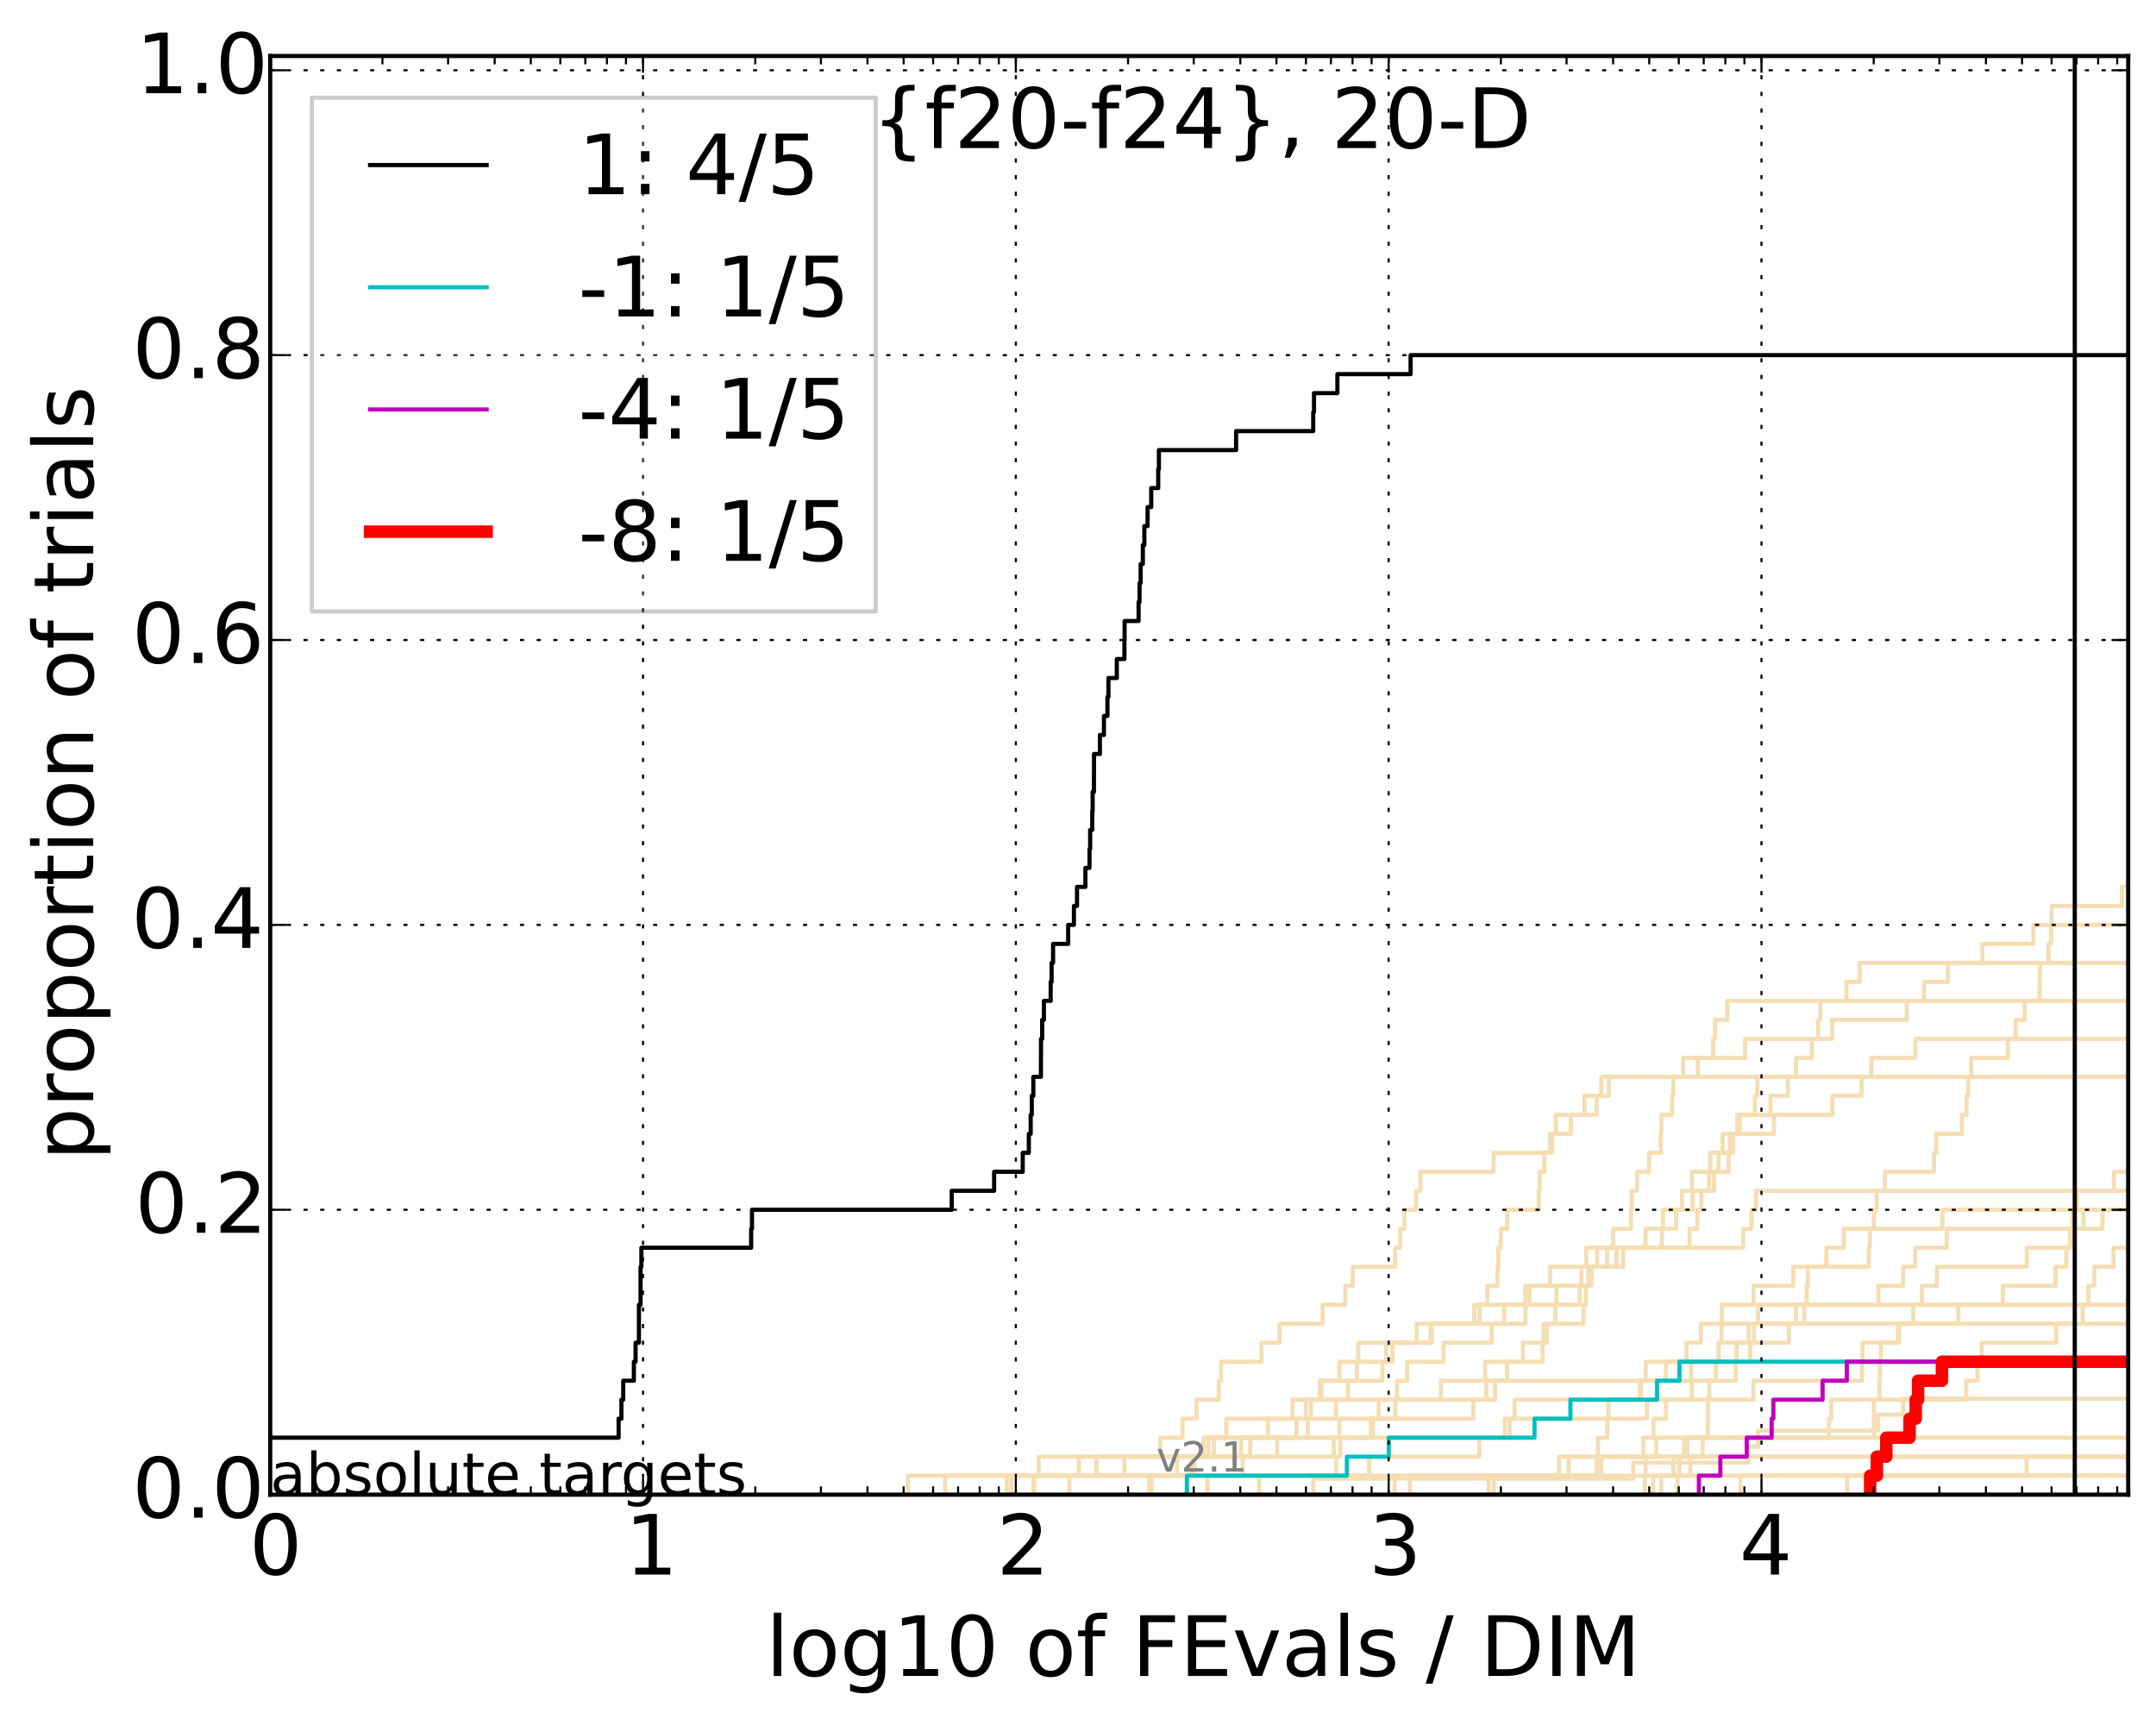 <?xml version="1.0" encoding="utf-8" standalone="no"?>
<!DOCTYPE svg PUBLIC "-//W3C//DTD SVG 1.1//EN"
  "http://www.w3.org/Graphics/SVG/1.1/DTD/svg11.dtd">
<!-- Created with matplotlib (http://matplotlib.org/) -->
<svg height="413pt" version="1.1" viewBox="0 0 518 413" width="518pt" xmlns="http://www.w3.org/2000/svg" xmlns:xlink="http://www.w3.org/1999/xlink">
 <defs>
  <style type="text/css">
*{stroke-linecap:butt;stroke-linejoin:round;}
  </style>
 </defs>
 <g id="figure_1">
  <g id="patch_1">
   <path d="
M0 413.969
L518.522 413.969
L518.522 0
L0 0
z
" style="fill:#ffffff;"/>
  </g>
  <g id="axes_1">
   <g id="patch_2">
    <path d="
M64.922 359.056
L511.322 359.056
L511.322 13.456
L64.922 13.456
z
" style="fill:#ffffff;"/>
   </g>
   <g id="line2d_1"/>
   <g id="line2d_2"/>
   <g id="line2d_3">
    <path clip-path="url(#p4b24e7e61f)" d="
M243.042 359.056
L243.042 354.494
L282.813 354.494
L282.813 349.932
L300.39 349.932
L300.39 345.369
L329.361 345.369
L329.361 340.807
L335.244 340.807
L335.244 336.244
L335.634 336.244
L335.634 331.682
L338.071 331.682
L338.071 327.12
L346.812 327.12
L346.812 322.557
L358.397 322.557
L358.397 317.995
L366.49 317.995
L366.49 313.433
L367.489 313.433
L367.489 308.87
L372.429 308.87
L372.429 304.308
L386.098 304.308
L386.098 299.745
L418.823 299.745
L418.823 295.183
L420.813 295.183
L420.813 290.621
L421.896 290.621
L421.896 286.058
L421.896 286.058
L421.896 286.058
L511.322 286.058" style="fill:none;stroke:#f5deb3;stroke-linecap:square;"/>
   </g>
   <g id="line2d_4">
    <path clip-path="url(#p4b24e7e61f)" d="
M276.67 359.056
L276.67 354.494
L286.446 354.494
L286.446 349.932
L291.673 349.932
L291.673 345.369
L311.512 345.369
L311.512 340.807
L314.962 340.807
L314.962 336.244
L359.214 336.244
L359.214 331.682
L362.062 331.682
L362.062 327.12
L365.906 327.12
L365.906 322.557
L371.656 322.557
L371.656 317.995
L373.686 317.995
L373.686 313.433
L379.514 313.433
L379.514 308.87
L382.252 308.87
L382.252 304.308
L383.734 304.308
L383.734 299.745
L387.578 299.745
L387.578 295.183
L391.856 295.183
L391.856 290.621
L392.027 290.621
L392.027 286.058
L393.365 286.058
L393.365 281.496
L396.218 281.496
L396.218 276.934
L398.993 276.934
L398.993 272.371
L399.166 272.371
L399.166 267.809
L401.74 267.809
L401.74 263.246
L402.044 263.246
L402.044 258.684
L407.899 258.684
L407.899 254.122
L411.587 254.122
L411.587 249.559
L412.079 249.559
L412.079 244.997
L415.029 244.997
L415.029 240.435
L415.029 240.435
L415.029 240.435
L511.322 240.435" style="fill:none;stroke:#f5deb3;stroke-linecap:square;"/>
   </g>
   <g id="line2d_5">
    <path clip-path="url(#p4b24e7e61f)" d="
M241.907 359.056
L241.907 354.494
L286.946 354.494
L286.946 349.932
L290.316 349.932
L290.316 345.369
L294.64 345.369
L294.64 340.807
L310.542 340.807
L310.542 336.244
L317.502 336.244
L317.502 331.682
L332.146 331.682
L332.146 327.12
L333.038 327.12
L333.038 322.557
L343.952 322.557
L343.952 317.995
L361.429 317.995
L361.429 313.433
L373.945 313.433
L373.945 308.87
L379.942 308.87
L379.942 304.308
L381.124 304.308
L381.124 299.745
L395.356 299.745
L395.356 295.183
L399.542 295.183
L399.542 290.621
L406.687 290.621
L406.687 286.058
L410.586 286.058
L410.586 281.496
L410.902 281.496
L410.902 276.934
L415.618 276.934
L415.618 272.371
L426.211 272.371
L426.211 267.809
L440.247 267.809
L440.247 263.246
L447.26 263.246
L447.26 258.684
L449.617 258.684
L449.617 254.122
L460.19 254.122
L460.19 249.559
L460.19 249.559
L460.19 249.559
L511.322 249.559" style="fill:none;stroke:#f5deb3;stroke-linecap:square;"/>
   </g>
   <g id="line2d_6"/>
   <g id="line2d_7">
    <path clip-path="url(#p4b24e7e61f)" d="
M248.475 359.056
L248.475 354.494
L321.049 354.494
L321.049 349.932
L322.055 349.932
L322.055 345.369
L361.543 345.369
L361.543 340.807
L363.9 340.807
L363.9 336.244
L393.98 336.244
L393.98 331.682
L400.262 331.682
L400.262 327.12
L405.174 327.12
L405.174 322.557
L408.661 322.557
L408.661 317.995
L431.496 317.995
L431.496 313.433
L451.285 313.433
L451.285 308.87
L457.27 308.87
L457.27 304.308
L460.165 304.308
L460.165 299.745
L467.733 299.745
L467.733 295.183
L505.14 295.183
L505.14 290.621
L515.263 290.621
L515.263 286.058
L519.522 286.058" style="fill:none;stroke:#f5deb3;stroke-linecap:square;"/>
   </g>
   <g id="line2d_8"/>
   <g id="line2d_9">
    <path clip-path="url(#p4b24e7e61f)" d="
M248.301 359.056
L248.301 354.494
L249.554 354.494
L249.554 349.932
L298.165 349.932
L298.165 345.369
L329.891 345.369
L329.891 340.807
L353.993 340.807
L353.993 336.244
L357.091 336.244
L357.091 331.682
L395.402 331.682
L395.402 327.12
L412.904 327.12
L412.904 322.557
L429.791 322.557
L429.791 317.995
L433.507 317.995
L433.507 313.433
L434.082 313.433
L434.082 308.87
L434.311 308.87
L434.311 304.308
L448.979 304.308
L448.979 299.745
L449.268 299.745
L449.268 295.183
L450.2 295.183
L450.2 290.621
L450.909 290.621
L450.909 286.058
L452.87 286.058
L452.87 281.496
L464.66 281.496
L464.66 276.934
L465.193 276.934
L465.193 272.371
L471.366 272.371
L471.366 267.809
L472.467 267.809
L472.467 263.246
L472.872 263.246
L472.872 258.684
L473.609 258.684
L473.609 254.122
L482.417 254.122
L482.417 249.559
L484.268 249.559
L484.268 244.997
L486.457 244.997
L486.457 240.435
L490.023 240.435
L490.023 235.872
L490.117 235.872
L490.117 231.31
L492.173 231.31
L492.173 226.747
L492.812 226.747
L492.812 222.185
L492.931 222.185
L492.931 217.623
L509.81 217.623
L509.81 213.06
L515.321 213.06
L515.321 208.498
L519.522 208.498" style="fill:none;stroke:#f5deb3;stroke-linecap:square;"/>
   </g>
   <g id="line2d_10">
    <path clip-path="url(#p4b24e7e61f)" d="
M443.788 359.056
L443.788 354.494
L486.91 354.494
L486.91 349.932
L486.91 349.932
L486.91 349.932
L511.322 349.932" style="fill:none;stroke:#f5deb3;stroke-linecap:square;"/>
   </g>
   <g id="line2d_11">
    <path clip-path="url(#p4b24e7e61f)" d="
M276.111 359.056
L276.111 354.494
L298.584 354.494
L298.584 349.932
L320.434 349.932
L320.434 345.369
L321.784 345.369
L321.784 340.807
L331.237 340.807
L331.237 336.244
L346.204 336.244
L346.204 331.682
L356.817 331.682
L356.817 327.12
L370.614 327.12
L370.614 322.557
L370.864 322.557
L370.864 317.995
L380.468 317.995
L380.468 313.433
L381.013 313.433
L381.013 308.87
L381.61 308.87
L381.61 304.308
L388.365 304.308
L388.365 299.745
L399.289 299.745
L399.289 295.183
L402.7 295.183
L402.7 290.621
L404.134 290.621
L404.134 286.058
L406.491 286.058
L406.491 281.496
L415.322 281.496
L415.322 276.934
L416.409 276.934
L416.409 272.371
L417.981 272.371
L417.981 267.809
L425.366 267.809
L425.366 263.246
L429.528 263.246
L429.528 258.684
L431.519 258.684
L431.519 254.122
L435.311 254.122
L435.311 249.559
L440.217 249.559
L440.217 244.997
L458.132 244.997
L458.132 240.435
L462.287 240.435
L462.287 235.872
L468.002 235.872
L468.002 231.31
L476.261 231.31
L476.261 226.747
L488.552 226.747
L488.552 222.185
L488.552 222.185
L488.552 222.185
L511.322 222.185" style="fill:none;stroke:#f5deb3;stroke-linecap:square;"/>
   </g>
   <g id="line2d_12">
    <path clip-path="url(#p4b24e7e61f)" d="
M290.109 359.056
L290.109 354.494
L376.876 354.494
L376.876 349.932
L376.876 349.932
L376.876 349.932
L511.322 349.932" style="fill:none;stroke:#f5deb3;stroke-linecap:square;"/>
   </g>
   <g id="line2d_13"/>
   <g id="line2d_14">
    <path clip-path="url(#p4b24e7e61f)" d="
M227.099 359.056
L227.099 354.494
L259.199 354.494
L259.199 349.932
L289.18 349.932
L289.18 345.369
L304.643 345.369
L304.643 340.807
L313.745 340.807
L313.745 336.244
L317.082 336.244
L317.082 331.682
L321.797 331.682
L321.797 327.12
L334.56 327.12
L334.56 322.557
L343.726 322.557
L343.726 317.995
L355.466 317.995
L355.466 313.433
L366.48 313.433
L366.48 308.87
L382.377 308.87
L382.377 304.308
L389.971 304.308
L389.971 299.745
L405.961 299.745
L405.961 295.183
L407.817 295.183
L407.817 290.621
L408.759 290.621
L408.759 286.058
L411.789 286.058
L411.789 281.496
L412.904 281.496
L412.904 276.934
L413.892 276.934
L413.892 272.371
L417.42 272.371
L417.42 267.809
L421.629 267.809
L421.629 263.246
L422.212 263.246
L422.212 258.684
L422.212 258.684
L422.212 258.684
L511.322 258.684" style="fill:none;stroke:#f5deb3;stroke-linecap:square;"/>
   </g>
   <g id="line2d_15"/>
   <g id="line2d_16">
    <path clip-path="url(#p4b24e7e61f)" d="
M338.745 359.056
L338.745 354.494
L374.587 354.494
L374.587 349.932
L383.933 349.932
L383.933 345.369
L386.139 345.369
L386.139 340.807
L395.721 340.807
L395.721 336.244
L421.284 336.244
L421.284 331.682
L447.359 331.682
L447.359 327.12
L447.464 327.12
L447.464 322.557
L456.009 322.557
L456.009 317.995
L470.499 317.995
L470.499 313.433
L481.215 313.433
L481.215 308.87
L493.866 308.87
L493.866 304.308
L496.439 304.308
L496.439 299.745
L497.291 299.745
L497.291 295.183
L497.937 295.183
L497.937 290.621
L499.034 290.621
L499.034 286.058
L507.896 286.058
L507.896 281.496
L517.305 281.496
L517.305 276.934
L518.693 276.934
L518.693 272.371
L519.522 272.371" style="fill:none;stroke:#f5deb3;stroke-linecap:square;"/>
   </g>
   <g id="line2d_17"/>
   <g id="line2d_18">
    <path clip-path="url(#p4b24e7e61f)" d="
M218.139 359.056
L218.139 354.494
L270.136 354.494
L270.136 349.932
L278.774 349.932
L278.774 345.369
L284.113 345.369
L284.113 340.807
L287.485 340.807
L287.485 336.244
L292.834 336.244
L292.834 331.682
L293.363 331.682
L293.363 327.12
L303.083 327.12
L303.083 322.557
L307.43 322.557
L307.43 317.995
L317.775 317.995
L317.775 313.433
L323.242 313.433
L323.242 308.87
L325.01 308.87
L325.01 304.308
L335.193 304.308
L335.193 299.745
L336.427 299.745
L336.427 295.183
L337.437 295.183
L337.437 290.621
L340.265 290.621
L340.265 286.058
L341.287 286.058
L341.287 281.496
L358.838 281.496
L358.838 276.934
L372.873 276.934
L372.873 272.371
L373.813 272.371
L373.813 267.809
L383.601 267.809
L383.601 263.246
L384.734 263.246
L384.734 258.684
L384.734 258.684
L384.734 258.684
L511.322 258.684" style="fill:none;stroke:#f5deb3;stroke-linecap:square;"/>
   </g>
   <g id="line2d_19">
    <path clip-path="url(#p4b24e7e61f)" d="
M397.203 359.056
L397.203 354.494
L402.064 354.494
L402.064 349.932
L405.364 349.932
L405.364 345.369
L410.303 345.369
L410.303 340.807
L410.388 340.807
L410.388 336.244
L410.669 336.244
L410.669 331.682
L412.241 331.682
L412.241 327.12
L412.922 327.12
L412.922 322.557
L413.618 322.557
L413.618 317.995
L413.706 317.995
L413.706 313.433
L421.337 313.433
L421.337 308.87
L430.862 308.87
L430.862 304.308
L438.794 304.308
L438.794 299.745
L443.013 299.745
L443.013 295.183
L466.686 295.183
L466.686 290.621
L519.522 290.621" style="fill:none;stroke:#f5deb3;stroke-linecap:square;"/>
   </g>
   <g id="line2d_20">
    <path clip-path="url(#p4b24e7e61f)" d="
M256.961 359.056
L256.961 354.494
L263.429 354.494
L263.429 349.932
L306.846 349.932
L306.846 345.369
L314.203 345.369
L314.203 340.807
L320.992 340.807
L320.992 336.244
L323.854 336.244
L323.854 331.682
L326.04 331.682
L326.04 327.12
L326.33 327.12
L326.33 322.557
L340.37 322.557
L340.37 317.995
L354.187 317.995
L354.187 313.433
L357.359 313.433
L357.359 308.87
L359.808 308.87
L359.808 304.308
L359.98 304.308
L359.98 299.745
L360.6 299.745
L360.6 295.183
L362.134 295.183
L362.134 290.621
L369.714 290.621
L369.714 286.058
L369.934 286.058
L369.934 281.496
L371.079 281.496
L371.079 276.934
L372.425 276.934
L372.425 272.371
L377.413 272.371
L377.413 267.809
L380.681 267.809
L380.681 263.246
L386.525 263.246
L386.525 258.684
L404.413 258.684
L404.413 254.122
L419.302 254.122
L419.302 249.559
L436.833 249.559
L436.833 244.997
L437.366 244.997
L437.366 240.435
L443.613 240.435
L443.613 235.872
L446.824 235.872
L446.824 231.31
L446.824 231.31
L446.824 231.31
L511.322 231.31" style="fill:none;stroke:#f5deb3;stroke-linecap:square;"/>
   </g>
   <g id="line2d_21">
    <path clip-path="url(#p4b24e7e61f)" d="
M418.153 359.056
L418.153 354.494
L418.153 354.494
L418.153 354.494
L511.322 354.494" style="fill:none;stroke:#f5deb3;stroke-linecap:square;"/>
   </g>
   <g id="line2d_22">
    <path clip-path="url(#p4b24e7e61f)" d="
M357.681 359.056
L357.681 354.494
L384.704 354.494
L384.704 349.932
L394.818 349.932
L394.818 345.369
L397.282 345.369
L397.282 340.807
L400.28 340.807
L400.28 336.244
L406.467 336.244
L406.467 331.682
L416.996 331.682
L416.996 327.12
L417.239 327.12
L417.239 322.557
L420.147 322.557
L420.147 317.995
L420.147 317.995
L420.147 317.995
L511.322 317.995" style="fill:none;stroke:#f5deb3;stroke-linecap:square;"/>
   </g>
   <g id="line2d_23">
    <path clip-path="url(#p4b24e7e61f)" d="
M335.111 359.056
L335.111 354.494
L335.111 354.494
L335.111 354.494
L511.322 354.494" style="fill:none;stroke:#f5deb3;stroke-linecap:square;"/>
   </g>
   <g id="line2d_24">
    <path clip-path="url(#p4b24e7e61f)" d="
M399.124 359.056
L399.124 354.494
L406.086 354.494
L406.086 349.932
L409.055 349.932
L409.055 345.369
L450.206 345.369
L450.206 340.807
L450.244 340.807
L450.244 336.244
L451.539 336.244
L451.539 331.682
L451.684 331.682
L451.684 327.12
L451.896 327.12
L451.896 322.557
L456.287 322.557
L456.287 317.995
L459.686 317.995
L459.686 313.433
L461.755 313.433
L461.755 308.87
L465.357 308.87
L465.357 304.308
L486.967 304.308
L486.967 299.745
L497.92 299.745
L497.92 295.183
L500.572 295.183
L500.572 290.621
L519.522 290.621" style="fill:none;stroke:#f5deb3;stroke-linecap:square;"/>
   </g>
   <g id="line2d_25">
    <path clip-path="url(#p4b24e7e61f)" d="
M403.037 359.056
L403.037 354.494
L403.493 354.494
L403.493 349.932
L404.655 349.932
L404.655 345.369
L404.655 345.369
L404.655 345.369
L511.322 345.369" style="fill:none;stroke:#f5deb3;stroke-linecap:square;"/>
   </g>
   <g id="line2d_26">
    <path clip-path="url(#p4b24e7e61f)" d="
M315.542 359.056
L315.542 355.212
L392.432 355.212
L392.432 351.367
L420.063 351.367
L420.063 347.522
L422.409 347.522
L422.409 343.678
L451.217 343.678
L451.217 339.833
L457.265 339.833
L457.265 335.988
L457.265 335.988
L457.265 335.988
L511.322 335.988" style="fill:none;stroke:#f5deb3;stroke-linecap:square;"/>
   </g>
   <g id="line2d_27"/>
   <g id="line2d_28">
    <path clip-path="url(#p4b24e7e61f)" d="
M395.191 359.056
L395.191 354.494
L395.388 354.494
L395.388 349.932
L397.931 349.932
L397.931 345.369
L439.444 345.369
L439.444 340.807
L439.972 340.807
L439.972 336.244
L472.399 336.244
L472.399 331.682
L475.134 331.682
L475.134 327.12
L476.114 327.12
L476.114 322.557
L494.009 322.557
L494.009 317.995
L500.389 317.995
L500.389 313.433
L501.755 313.433
L501.755 308.87
L503.173 308.87
L503.173 304.308
L507.798 304.308
L507.798 299.745
L513.33 299.745
L513.33 295.183
L515.078 295.183
L515.078 290.621
L515.398 290.621
L515.398 286.058
L519.522 286.058" style="fill:none;stroke:#f5deb3;stroke-linecap:square;"/>
   </g>
   <g id="line2d_29">
    <path clip-path="url(#p4b24e7e61f)" d="
M358.923 359.056
L358.923 354.494
L383.662 354.494
L383.662 349.932
L383.662 349.932
L383.662 349.932
L511.322 349.932" style="fill:none;stroke:#f5deb3;stroke-linecap:square;"/>
   </g>
   <g id="line2d_30">
    <path clip-path="url(#p4b24e7e61f)" d="
M302.534 359.056
L302.534 354.494
L328.944 354.494
L328.944 349.932
L355.438 349.932
L355.438 345.369
L362.733 345.369
L362.733 340.807
L386.448 340.807
L386.448 336.244
L394.285 336.244
L394.285 331.682
L406.277 331.682
L406.277 327.12
L420.469 327.12
L420.469 322.557
L421.446 322.557
L421.446 317.995
L422.386 317.995
L422.386 313.433
L422.386 313.433
L422.386 313.433
L511.322 313.433" style="fill:none;stroke:#f5deb3;stroke-linecap:square;"/>
   </g>
   <g id="line2d_31">
    <path clip-path="url(#p4b24e7e61f)" d="
M-51.615 359.056
M-1 345.369
L148.627 345.369
L148.627 340.807
L149.3 340.807
L149.3 336.244
L149.742 336.244
L149.742 331.682
L152.294 331.682
L152.294 327.12
L152.703 327.12
L152.703 322.557
L153.509 322.557
L153.509 317.995
L153.509 317.995
L153.509 313.433
L153.906 313.433
L153.906 308.87
L153.906 308.87
L153.906 304.308
L154.103 304.308
L154.103 299.745
L180.474 299.745
L180.474 295.183
L180.672 295.183
L180.672 290.621
L228.662 290.621
L228.662 286.058
L238.85 286.058
L238.85 281.496
L245.723 281.496
L245.723 276.934
L247.187 276.934
L247.187 272.371
L247.633 272.371
L247.633 267.809
L247.898 267.809
L247.898 263.246
L248.267 263.246
L248.267 258.684
L250.091 258.684
L250.091 254.122
L250.108 254.122
L250.108 249.559
L250.39 249.559
L250.39 244.997
L250.817 244.997
L250.817 240.435
L252.435 240.435
L252.435 235.872
L252.654 235.872
L252.654 231.31
L253.011 231.31
L253.011 226.747
L256.638 226.747
L256.638 222.185
L258.022 222.185
L258.022 217.623
L258.762 217.623
L258.762 213.06
L260.775 213.06
L260.775 208.498
L261.762 208.498
L261.762 203.936
L261.923 203.936
L261.923 199.373
L262.423 199.373
L262.423 194.811
L262.52 194.811
L262.52 190.248
L262.834 190.248
L262.834 185.686
L262.846 185.686
L262.846 181.124
L264.26 181.124
L264.26 176.561
L265.232 176.561
L265.232 171.999
L266.069 171.999
L266.069 167.437
L266.311 167.437
L266.311 162.874
L268.323 162.874
L268.323 158.312
L270.156 158.312
L270.156 153.749
L270.195 153.749
L270.195 149.187
L273.554 149.187
L273.554 144.625
L273.79 144.625
L273.79 140.062
L274.052 140.062
L274.052 135.5
L274.579 135.5
L274.579 130.938
L274.941 130.938
L274.941 126.375
L275.716 126.375
L275.716 121.813
L276.594 121.813
L276.594 117.25
L278.277 117.25
L278.277 112.688
L278.438 112.688
L278.438 108.126
L296.985 108.126
L296.985 103.563
L315.517 103.563
L315.517 99.001
L315.706 99.001
L315.706 94.439
L321.32 94.439
L321.32 89.876
L338.912 89.876
L338.912 85.314
L338.912 85.314
L338.912 85.314
L511.322 85.314" style="fill:none;stroke:#000000;stroke-linecap:square;"/>
   </g>
   <g id="line2d_32"/>
   <g id="line2d_33">
    <path clip-path="url(#p4b24e7e61f)" d="
M285.175 359.056
L285.175 354.494
L323.598 354.494
L323.598 349.932
L333.667 349.932
L333.667 345.369
L368.683 345.369
L368.683 340.807
L377.303 340.807
L377.303 336.244
L398.126 336.244
L398.126 331.682
L403.51 331.682
L403.51 327.12
L403.51 327.12
L403.51 327.12
L511.322 327.12" style="fill:none;stroke:#00bfbf;stroke-linecap:square;"/>
   </g>
   <g id="line2d_34"/>
   <g id="line2d_35">
    <path clip-path="url(#p4b24e7e61f)" d="
M408.183 359.056
L408.183 354.494
L413.332 354.494
L413.332 349.932
L419.673 349.932
L419.673 345.369
L425.655 345.369
L425.655 340.807
L426.074 340.807
L426.074 336.244
L437.894 336.244
L437.894 331.682
L443.72 331.682
L443.72 327.12
L443.72 327.12
L443.72 327.12
L511.322 327.12" style="fill:none;stroke:#bf00bf;stroke-linecap:square;"/>
   </g>
   <g id="line2d_36"/>
   <g id="line2d_37">
    <path clip-path="url(#p4b24e7e61f)" d="
M449.327 359.056
L449.327 354.494
L450.942 354.494
L450.942 349.932
L453.205 349.932
L453.205 345.369
L458.791 345.369
L458.791 340.807
L460.273 340.807
L460.273 336.244
L460.839 336.244
L460.839 331.682
L466.571 331.682
L466.571 327.12
L466.571 327.12
L466.571 327.12
L511.322 327.12" style="fill:none;stroke:#ff0000;stroke-linecap:square;stroke-width:3.0;"/>
   </g>
   <g id="line2d_38"/>
   <g id="line2d_39">
    <path clip-path="url(#p4b24e7e61f)" d="
M498.485 359.056
L498.485 13.456" style="fill:none;stroke:#000000;stroke-linecap:square;"/>
   </g>
   <g id="patch_3">
    <path d="
M64.922 13.456
L511.322 13.456" style="fill:none;stroke:#000000;stroke-linecap:square;stroke-linejoin:miter;"/>
   </g>
   <g id="patch_4">
    <path d="
M511.322 359.056
L511.322 13.456" style="fill:none;stroke:#000000;stroke-linecap:square;stroke-linejoin:miter;"/>
   </g>
   <g id="patch_5">
    <path d="
M64.922 359.056
L511.322 359.056" style="fill:none;stroke:#000000;stroke-linecap:square;stroke-linejoin:miter;"/>
   </g>
   <g id="patch_6">
    <path d="
M64.922 359.056
L64.922 13.456" style="fill:none;stroke:#000000;stroke-linecap:square;stroke-linejoin:miter;"/>
   </g>
   <g id="matplotlib.axis_1">
    <g id="xtick_1">
     <g id="line2d_40">
      <path clip-path="url(#p4b24e7e61f)" d="
M64.922 359.056
L64.922 13.456" style="fill:none;stroke:#000000;stroke-dasharray:1,3;stroke-dashoffset:0.0;stroke-width:0.5;"/>
     </g>
     <g id="line2d_41">
      <defs>
       <path d="
M0 0
L0 -4" id="m93b0483c22" style="stroke:#000000;stroke-width:0.5;"/>
      </defs>
      <g>
       <use style="stroke:#000000;stroke-width:0.5;" x="64.922" xlink:href="#m93b0483c22" y="359.056"/>
      </g>
     </g>
     <g id="line2d_42">
      <defs>
       <path d="
M0 0
L0 4" id="m741efc42ff" style="stroke:#000000;stroke-width:0.5;"/>
      </defs>
      <g>
       <use style="stroke:#000000;stroke-width:0.5;" x="64.922" xlink:href="#m741efc42ff" y="13.456"/>
      </g>
     </g>
     <g id="text_1">
      <!-- 0 -->
      <defs>
       <path d="
M31.781 66.406
Q24.172 66.406 20.328 58.906
Q16.5 51.422 16.5 36.375
Q16.5 21.391 20.328 13.891
Q24.172 6.391 31.781 6.391
Q39.453 6.391 43.281 13.891
Q47.125 21.391 47.125 36.375
Q47.125 51.422 43.281 58.906
Q39.453 66.406 31.781 66.406
M31.781 74.219
Q44.047 74.219 50.516 64.516
Q56.984 54.828 56.984 36.375
Q56.984 17.969 50.516 8.266
Q44.047 -1.422 31.781 -1.422
Q19.531 -1.422 13.062 8.266
Q6.594 17.969 6.594 36.375
Q6.594 54.828 13.062 64.516
Q19.531 74.219 31.781 74.219" id="BitstreamVeraSans-Roman-30"/>
      </defs>
      <g transform="translate(59.883 378.253)scale(0.2 -0.2)">
       <use xlink:href="#BitstreamVeraSans-Roman-30"/>
      </g>
     </g>
    </g>
    <g id="xtick_2">
     <g id="line2d_43">
      <path clip-path="url(#p4b24e7e61f)" d="
M154.494 359.056
L154.494 13.456" style="fill:none;stroke:#000000;stroke-dasharray:1,3;stroke-dashoffset:0.0;stroke-width:0.5;"/>
     </g>
     <g id="line2d_44">
      <g>
       <use style="stroke:#000000;stroke-width:0.5;" x="154.494" xlink:href="#m93b0483c22" y="359.056"/>
      </g>
     </g>
     <g id="line2d_45">
      <g>
       <use style="stroke:#000000;stroke-width:0.5;" x="154.494" xlink:href="#m741efc42ff" y="13.456"/>
      </g>
     </g>
     <g id="text_2">
      <!-- 1 -->
      <defs>
       <path d="
M12.406 8.297
L28.516 8.297
L28.516 63.922
L10.984 60.406
L10.984 69.391
L28.422 72.906
L38.281 72.906
L38.281 8.297
L54.391 8.297
L54.391 0
L12.406 0
z
" id="BitstreamVeraSans-Roman-31"/>
      </defs>
      <g transform="translate(150.154 378.253)scale(0.2 -0.2)">
       <use xlink:href="#BitstreamVeraSans-Roman-31"/>
      </g>
     </g>
    </g>
    <g id="xtick_3">
     <g id="line2d_46">
      <path clip-path="url(#p4b24e7e61f)" d="
M244.067 359.056
L244.067 13.456" style="fill:none;stroke:#000000;stroke-dasharray:1,3;stroke-dashoffset:0.0;stroke-width:0.5;"/>
     </g>
     <g id="line2d_47">
      <g>
       <use style="stroke:#000000;stroke-width:0.5;" x="244.067" xlink:href="#m93b0483c22" y="359.056"/>
      </g>
     </g>
     <g id="line2d_48">
      <g>
       <use style="stroke:#000000;stroke-width:0.5;" x="244.067" xlink:href="#m741efc42ff" y="13.456"/>
      </g>
     </g>
     <g id="text_3">
      <!-- 2 -->
      <defs>
       <path d="
M19.188 8.297
L53.609 8.297
L53.609 0
L7.328 0
L7.328 8.297
Q12.938 14.109 22.625 23.891
Q32.328 33.688 34.812 36.531
Q39.547 41.844 41.422 45.531
Q43.312 49.219 43.312 52.781
Q43.312 58.594 39.234 62.25
Q35.156 65.922 28.609 65.922
Q23.969 65.922 18.812 64.312
Q13.672 62.703 7.812 59.422
L7.812 69.391
Q13.766 71.781 18.938 73
Q24.125 74.219 28.422 74.219
Q39.75 74.219 46.484 68.547
Q53.219 62.891 53.219 53.422
Q53.219 48.922 51.531 44.891
Q49.859 40.875 45.406 35.406
Q44.188 33.984 37.641 27.219
Q31.109 20.453 19.188 8.297" id="BitstreamVeraSans-Roman-32"/>
      </defs>
      <g transform="translate(239.439 378.253)scale(0.2 -0.2)">
       <use xlink:href="#BitstreamVeraSans-Roman-32"/>
      </g>
     </g>
    </g>
    <g id="xtick_4">
     <g id="line2d_49">
      <path clip-path="url(#p4b24e7e61f)" d="
M333.639 359.056
L333.639 13.456" style="fill:none;stroke:#000000;stroke-dasharray:1,3;stroke-dashoffset:0.0;stroke-width:0.5;"/>
     </g>
     <g id="line2d_50">
      <g>
       <use style="stroke:#000000;stroke-width:0.5;" x="333.639" xlink:href="#m93b0483c22" y="359.056"/>
      </g>
     </g>
     <g id="line2d_51">
      <g>
       <use style="stroke:#000000;stroke-width:0.5;" x="333.639" xlink:href="#m741efc42ff" y="13.456"/>
      </g>
     </g>
     <g id="text_4">
      <!-- 3 -->
      <defs>
       <path d="
M40.578 39.312
Q47.656 37.797 51.625 33
Q55.609 28.219 55.609 21.188
Q55.609 10.406 48.188 4.484
Q40.766 -1.422 27.094 -1.422
Q22.516 -1.422 17.656 -0.516
Q12.797 0.391 7.625 2.203
L7.625 11.719
Q11.719 9.328 16.594 8.109
Q21.484 6.891 26.812 6.891
Q36.078 6.891 40.938 10.547
Q45.797 14.203 45.797 21.188
Q45.797 27.641 41.281 31.266
Q36.766 34.906 28.719 34.906
L20.219 34.906
L20.219 43.016
L29.109 43.016
Q36.375 43.016 40.234 45.922
Q44.094 48.828 44.094 54.297
Q44.094 59.906 40.109 62.906
Q36.141 65.922 28.719 65.922
Q24.656 65.922 20.016 65.031
Q15.375 64.156 9.812 62.312
L9.812 71.094
Q15.438 72.656 20.344 73.438
Q25.25 74.219 29.594 74.219
Q40.828 74.219 47.359 69.109
Q53.906 64.016 53.906 55.328
Q53.906 49.266 50.438 45.094
Q46.969 40.922 40.578 39.312" id="BitstreamVeraSans-Roman-33"/>
      </defs>
      <g transform="translate(328.841 378.253)scale(0.2 -0.2)">
       <use xlink:href="#BitstreamVeraSans-Roman-33"/>
      </g>
     </g>
    </g>
    <g id="xtick_5">
     <g id="line2d_52">
      <path clip-path="url(#p4b24e7e61f)" d="
M423.212 359.056
L423.212 13.456" style="fill:none;stroke:#000000;stroke-dasharray:1,3;stroke-dashoffset:0.0;stroke-width:0.5;"/>
     </g>
     <g id="line2d_53">
      <g>
       <use style="stroke:#000000;stroke-width:0.5;" x="423.212" xlink:href="#m93b0483c22" y="359.056"/>
      </g>
     </g>
     <g id="line2d_54">
      <g>
       <use style="stroke:#000000;stroke-width:0.5;" x="423.212" xlink:href="#m741efc42ff" y="13.456"/>
      </g>
     </g>
     <g id="text_5">
      <!-- 4 -->
      <defs>
       <path d="
M37.797 64.312
L12.891 25.391
L37.797 25.391
z

M35.203 72.906
L47.609 72.906
L47.609 25.391
L58.016 25.391
L58.016 17.188
L47.609 17.188
L47.609 0
L37.797 0
L37.797 17.188
L4.891 17.188
L4.891 26.703
z
" id="BitstreamVeraSans-Roman-34"/>
      </defs>
      <g transform="translate(417.899 378.253)scale(0.2 -0.2)">
       <use xlink:href="#BitstreamVeraSans-Roman-34"/>
      </g>
     </g>
    </g>
    <g id="xtick_6">
     <g id="line2d_55">
      <defs>
       <path d="
M0 0
L0 -2" id="m177f7580d0" style="stroke:#000000;stroke-width:0.5;"/>
      </defs>
      <g>
       <use style="stroke:#000000;stroke-width:0.5;" x="91.886" xlink:href="#m177f7580d0" y="359.056"/>
      </g>
     </g>
     <g id="line2d_56">
      <defs>
       <path d="
M0 0
L0 2" id="m5284c7e2a0" style="stroke:#000000;stroke-width:0.5;"/>
      </defs>
      <g>
       <use style="stroke:#000000;stroke-width:0.5;" x="91.886" xlink:href="#m5284c7e2a0" y="13.456"/>
      </g>
     </g>
    </g>
    <g id="xtick_7">
     <g id="line2d_57">
      <g>
       <use style="stroke:#000000;stroke-width:0.5;" x="107.659" xlink:href="#m177f7580d0" y="359.056"/>
      </g>
     </g>
     <g id="line2d_58">
      <g>
       <use style="stroke:#000000;stroke-width:0.5;" x="107.659" xlink:href="#m5284c7e2a0" y="13.456"/>
      </g>
     </g>
    </g>
    <g id="xtick_8">
     <g id="line2d_59">
      <g>
       <use style="stroke:#000000;stroke-width:0.5;" x="118.85" xlink:href="#m177f7580d0" y="359.056"/>
      </g>
     </g>
     <g id="line2d_60">
      <g>
       <use style="stroke:#000000;stroke-width:0.5;" x="118.85" xlink:href="#m5284c7e2a0" y="13.456"/>
      </g>
     </g>
    </g>
    <g id="xtick_9">
     <g id="line2d_61">
      <g>
       <use style="stroke:#000000;stroke-width:0.5;" x="127.53" xlink:href="#m177f7580d0" y="359.056"/>
      </g>
     </g>
     <g id="line2d_62">
      <g>
       <use style="stroke:#000000;stroke-width:0.5;" x="127.53" xlink:href="#m5284c7e2a0" y="13.456"/>
      </g>
     </g>
    </g>
    <g id="xtick_10">
     <g id="line2d_63">
      <g>
       <use style="stroke:#000000;stroke-width:0.5;" x="134.623" xlink:href="#m177f7580d0" y="359.056"/>
      </g>
     </g>
     <g id="line2d_64">
      <g>
       <use style="stroke:#000000;stroke-width:0.5;" x="134.623" xlink:href="#m5284c7e2a0" y="13.456"/>
      </g>
     </g>
    </g>
    <g id="xtick_11">
     <g id="line2d_65">
      <g>
       <use style="stroke:#000000;stroke-width:0.5;" x="140.619" xlink:href="#m177f7580d0" y="359.056"/>
      </g>
     </g>
     <g id="line2d_66">
      <g>
       <use style="stroke:#000000;stroke-width:0.5;" x="140.619" xlink:href="#m5284c7e2a0" y="13.456"/>
      </g>
     </g>
    </g>
    <g id="xtick_12">
     <g id="line2d_67">
      <g>
       <use style="stroke:#000000;stroke-width:0.5;" x="145.814" xlink:href="#m177f7580d0" y="359.056"/>
      </g>
     </g>
     <g id="line2d_68">
      <g>
       <use style="stroke:#000000;stroke-width:0.5;" x="145.814" xlink:href="#m5284c7e2a0" y="13.456"/>
      </g>
     </g>
    </g>
    <g id="xtick_13">
     <g id="line2d_69">
      <g>
       <use style="stroke:#000000;stroke-width:0.5;" x="150.396" xlink:href="#m177f7580d0" y="359.056"/>
      </g>
     </g>
     <g id="line2d_70">
      <g>
       <use style="stroke:#000000;stroke-width:0.5;" x="150.396" xlink:href="#m5284c7e2a0" y="13.456"/>
      </g>
     </g>
    </g>
    <g id="xtick_14">
     <g id="line2d_71">
      <g>
       <use style="stroke:#000000;stroke-width:0.5;" x="181.458" xlink:href="#m177f7580d0" y="359.056"/>
      </g>
     </g>
     <g id="line2d_72">
      <g>
       <use style="stroke:#000000;stroke-width:0.5;" x="181.458" xlink:href="#m5284c7e2a0" y="13.456"/>
      </g>
     </g>
    </g>
    <g id="xtick_15">
     <g id="line2d_73">
      <g>
       <use style="stroke:#000000;stroke-width:0.5;" x="197.231" xlink:href="#m177f7580d0" y="359.056"/>
      </g>
     </g>
     <g id="line2d_74">
      <g>
       <use style="stroke:#000000;stroke-width:0.5;" x="197.231" xlink:href="#m5284c7e2a0" y="13.456"/>
      </g>
     </g>
    </g>
    <g id="xtick_16">
     <g id="line2d_75">
      <g>
       <use style="stroke:#000000;stroke-width:0.5;" x="208.422" xlink:href="#m177f7580d0" y="359.056"/>
      </g>
     </g>
     <g id="line2d_76">
      <g>
       <use style="stroke:#000000;stroke-width:0.5;" x="208.422" xlink:href="#m5284c7e2a0" y="13.456"/>
      </g>
     </g>
    </g>
    <g id="xtick_17">
     <g id="line2d_77">
      <g>
       <use style="stroke:#000000;stroke-width:0.5;" x="217.103" xlink:href="#m177f7580d0" y="359.056"/>
      </g>
     </g>
     <g id="line2d_78">
      <g>
       <use style="stroke:#000000;stroke-width:0.5;" x="217.103" xlink:href="#m5284c7e2a0" y="13.456"/>
      </g>
     </g>
    </g>
    <g id="xtick_18">
     <g id="line2d_79">
      <g>
       <use style="stroke:#000000;stroke-width:0.5;" x="224.195" xlink:href="#m177f7580d0" y="359.056"/>
      </g>
     </g>
     <g id="line2d_80">
      <g>
       <use style="stroke:#000000;stroke-width:0.5;" x="224.195" xlink:href="#m5284c7e2a0" y="13.456"/>
      </g>
     </g>
    </g>
    <g id="xtick_19">
     <g id="line2d_81">
      <g>
       <use style="stroke:#000000;stroke-width:0.5;" x="230.192" xlink:href="#m177f7580d0" y="359.056"/>
      </g>
     </g>
     <g id="line2d_82">
      <g>
       <use style="stroke:#000000;stroke-width:0.5;" x="230.192" xlink:href="#m5284c7e2a0" y="13.456"/>
      </g>
     </g>
    </g>
    <g id="xtick_20">
     <g id="line2d_83">
      <g>
       <use style="stroke:#000000;stroke-width:0.5;" x="235.386" xlink:href="#m177f7580d0" y="359.056"/>
      </g>
     </g>
     <g id="line2d_84">
      <g>
       <use style="stroke:#000000;stroke-width:0.5;" x="235.386" xlink:href="#m5284c7e2a0" y="13.456"/>
      </g>
     </g>
    </g>
    <g id="xtick_21">
     <g id="line2d_85">
      <g>
       <use style="stroke:#000000;stroke-width:0.5;" x="239.968" xlink:href="#m177f7580d0" y="359.056"/>
      </g>
     </g>
     <g id="line2d_86">
      <g>
       <use style="stroke:#000000;stroke-width:0.5;" x="239.968" xlink:href="#m5284c7e2a0" y="13.456"/>
      </g>
     </g>
    </g>
    <g id="xtick_22">
     <g id="line2d_87">
      <g>
       <use style="stroke:#000000;stroke-width:0.5;" x="271.031" xlink:href="#m177f7580d0" y="359.056"/>
      </g>
     </g>
     <g id="line2d_88">
      <g>
       <use style="stroke:#000000;stroke-width:0.5;" x="271.031" xlink:href="#m5284c7e2a0" y="13.456"/>
      </g>
     </g>
    </g>
    <g id="xtick_23">
     <g id="line2d_89">
      <g>
       <use style="stroke:#000000;stroke-width:0.5;" x="286.804" xlink:href="#m177f7580d0" y="359.056"/>
      </g>
     </g>
     <g id="line2d_90">
      <g>
       <use style="stroke:#000000;stroke-width:0.5;" x="286.804" xlink:href="#m5284c7e2a0" y="13.456"/>
      </g>
     </g>
    </g>
    <g id="xtick_24">
     <g id="line2d_91">
      <g>
       <use style="stroke:#000000;stroke-width:0.5;" x="297.995" xlink:href="#m177f7580d0" y="359.056"/>
      </g>
     </g>
     <g id="line2d_92">
      <g>
       <use style="stroke:#000000;stroke-width:0.5;" x="297.995" xlink:href="#m5284c7e2a0" y="13.456"/>
      </g>
     </g>
    </g>
    <g id="xtick_25">
     <g id="line2d_93">
      <g>
       <use style="stroke:#000000;stroke-width:0.5;" x="306.675" xlink:href="#m177f7580d0" y="359.056"/>
      </g>
     </g>
     <g id="line2d_94">
      <g>
       <use style="stroke:#000000;stroke-width:0.5;" x="306.675" xlink:href="#m5284c7e2a0" y="13.456"/>
      </g>
     </g>
    </g>
    <g id="xtick_26">
     <g id="line2d_95">
      <g>
       <use style="stroke:#000000;stroke-width:0.5;" x="313.768" xlink:href="#m177f7580d0" y="359.056"/>
      </g>
     </g>
     <g id="line2d_96">
      <g>
       <use style="stroke:#000000;stroke-width:0.5;" x="313.768" xlink:href="#m5284c7e2a0" y="13.456"/>
      </g>
     </g>
    </g>
    <g id="xtick_27">
     <g id="line2d_97">
      <g>
       <use style="stroke:#000000;stroke-width:0.5;" x="319.764" xlink:href="#m177f7580d0" y="359.056"/>
      </g>
     </g>
     <g id="line2d_98">
      <g>
       <use style="stroke:#000000;stroke-width:0.5;" x="319.764" xlink:href="#m5284c7e2a0" y="13.456"/>
      </g>
     </g>
    </g>
    <g id="xtick_28">
     <g id="line2d_99">
      <g>
       <use style="stroke:#000000;stroke-width:0.5;" x="324.959" xlink:href="#m177f7580d0" y="359.056"/>
      </g>
     </g>
     <g id="line2d_100">
      <g>
       <use style="stroke:#000000;stroke-width:0.5;" x="324.959" xlink:href="#m5284c7e2a0" y="13.456"/>
      </g>
     </g>
    </g>
    <g id="xtick_29">
     <g id="line2d_101">
      <g>
       <use style="stroke:#000000;stroke-width:0.5;" x="329.541" xlink:href="#m177f7580d0" y="359.056"/>
      </g>
     </g>
     <g id="line2d_102">
      <g>
       <use style="stroke:#000000;stroke-width:0.5;" x="329.541" xlink:href="#m5284c7e2a0" y="13.456"/>
      </g>
     </g>
    </g>
    <g id="xtick_30">
     <g id="line2d_103">
      <g>
       <use style="stroke:#000000;stroke-width:0.5;" x="360.603" xlink:href="#m177f7580d0" y="359.056"/>
      </g>
     </g>
     <g id="line2d_104">
      <g>
       <use style="stroke:#000000;stroke-width:0.5;" x="360.603" xlink:href="#m5284c7e2a0" y="13.456"/>
      </g>
     </g>
    </g>
    <g id="xtick_31">
     <g id="line2d_105">
      <g>
       <use style="stroke:#000000;stroke-width:0.5;" x="376.376" xlink:href="#m177f7580d0" y="359.056"/>
      </g>
     </g>
     <g id="line2d_106">
      <g>
       <use style="stroke:#000000;stroke-width:0.5;" x="376.376" xlink:href="#m5284c7e2a0" y="13.456"/>
      </g>
     </g>
    </g>
    <g id="xtick_32">
     <g id="line2d_107">
      <g>
       <use style="stroke:#000000;stroke-width:0.5;" x="387.567" xlink:href="#m177f7580d0" y="359.056"/>
      </g>
     </g>
     <g id="line2d_108">
      <g>
       <use style="stroke:#000000;stroke-width:0.5;" x="387.567" xlink:href="#m5284c7e2a0" y="13.456"/>
      </g>
     </g>
    </g>
    <g id="xtick_33">
     <g id="line2d_109">
      <g>
       <use style="stroke:#000000;stroke-width:0.5;" x="396.248" xlink:href="#m177f7580d0" y="359.056"/>
      </g>
     </g>
     <g id="line2d_110">
      <g>
       <use style="stroke:#000000;stroke-width:0.5;" x="396.248" xlink:href="#m5284c7e2a0" y="13.456"/>
      </g>
     </g>
    </g>
    <g id="xtick_34">
     <g id="line2d_111">
      <g>
       <use style="stroke:#000000;stroke-width:0.5;" x="403.34" xlink:href="#m177f7580d0" y="359.056"/>
      </g>
     </g>
     <g id="line2d_112">
      <g>
       <use style="stroke:#000000;stroke-width:0.5;" x="403.34" xlink:href="#m5284c7e2a0" y="13.456"/>
      </g>
     </g>
    </g>
    <g id="xtick_35">
     <g id="line2d_113">
      <g>
       <use style="stroke:#000000;stroke-width:0.5;" x="409.337" xlink:href="#m177f7580d0" y="359.056"/>
      </g>
     </g>
     <g id="line2d_114">
      <g>
       <use style="stroke:#000000;stroke-width:0.5;" x="409.337" xlink:href="#m5284c7e2a0" y="13.456"/>
      </g>
     </g>
    </g>
    <g id="xtick_36">
     <g id="line2d_115">
      <g>
       <use style="stroke:#000000;stroke-width:0.5;" x="414.531" xlink:href="#m177f7580d0" y="359.056"/>
      </g>
     </g>
     <g id="line2d_116">
      <g>
       <use style="stroke:#000000;stroke-width:0.5;" x="414.531" xlink:href="#m5284c7e2a0" y="13.456"/>
      </g>
     </g>
    </g>
    <g id="xtick_37">
     <g id="line2d_117">
      <g>
       <use style="stroke:#000000;stroke-width:0.5;" x="419.113" xlink:href="#m177f7580d0" y="359.056"/>
      </g>
     </g>
     <g id="line2d_118">
      <g>
       <use style="stroke:#000000;stroke-width:0.5;" x="419.113" xlink:href="#m5284c7e2a0" y="13.456"/>
      </g>
     </g>
    </g>
    <g id="xtick_38">
     <g id="line2d_119">
      <g>
       <use style="stroke:#000000;stroke-width:0.5;" x="450.176" xlink:href="#m177f7580d0" y="359.056"/>
      </g>
     </g>
     <g id="line2d_120">
      <g>
       <use style="stroke:#000000;stroke-width:0.5;" x="450.176" xlink:href="#m5284c7e2a0" y="13.456"/>
      </g>
     </g>
    </g>
    <g id="xtick_39">
     <g id="line2d_121">
      <g>
       <use style="stroke:#000000;stroke-width:0.5;" x="465.949" xlink:href="#m177f7580d0" y="359.056"/>
      </g>
     </g>
     <g id="line2d_122">
      <g>
       <use style="stroke:#000000;stroke-width:0.5;" x="465.949" xlink:href="#m5284c7e2a0" y="13.456"/>
      </g>
     </g>
    </g>
    <g id="xtick_40">
     <g id="line2d_123">
      <g>
       <use style="stroke:#000000;stroke-width:0.5;" x="477.14" xlink:href="#m177f7580d0" y="359.056"/>
      </g>
     </g>
     <g id="line2d_124">
      <g>
       <use style="stroke:#000000;stroke-width:0.5;" x="477.14" xlink:href="#m5284c7e2a0" y="13.456"/>
      </g>
     </g>
    </g>
    <g id="xtick_41">
     <g id="line2d_125">
      <g>
       <use style="stroke:#000000;stroke-width:0.5;" x="485.82" xlink:href="#m177f7580d0" y="359.056"/>
      </g>
     </g>
     <g id="line2d_126">
      <g>
       <use style="stroke:#000000;stroke-width:0.5;" x="485.82" xlink:href="#m5284c7e2a0" y="13.456"/>
      </g>
     </g>
    </g>
    <g id="xtick_42">
     <g id="line2d_127">
      <g>
       <use style="stroke:#000000;stroke-width:0.5;" x="492.913" xlink:href="#m177f7580d0" y="359.056"/>
      </g>
     </g>
     <g id="line2d_128">
      <g>
       <use style="stroke:#000000;stroke-width:0.5;" x="492.913" xlink:href="#m5284c7e2a0" y="13.456"/>
      </g>
     </g>
    </g>
    <g id="xtick_43">
     <g id="line2d_129">
      <g>
       <use style="stroke:#000000;stroke-width:0.5;" x="498.909" xlink:href="#m177f7580d0" y="359.056"/>
      </g>
     </g>
     <g id="line2d_130">
      <g>
       <use style="stroke:#000000;stroke-width:0.5;" x="498.909" xlink:href="#m5284c7e2a0" y="13.456"/>
      </g>
     </g>
    </g>
    <g id="xtick_44">
     <g id="line2d_131">
      <g>
       <use style="stroke:#000000;stroke-width:0.5;" x="504.104" xlink:href="#m177f7580d0" y="359.056"/>
      </g>
     </g>
     <g id="line2d_132">
      <g>
       <use style="stroke:#000000;stroke-width:0.5;" x="504.104" xlink:href="#m5284c7e2a0" y="13.456"/>
      </g>
     </g>
    </g>
    <g id="xtick_45">
     <g id="line2d_133">
      <g>
       <use style="stroke:#000000;stroke-width:0.5;" x="508.686" xlink:href="#m177f7580d0" y="359.056"/>
      </g>
     </g>
     <g id="line2d_134">
      <g>
       <use style="stroke:#000000;stroke-width:0.5;" x="508.686" xlink:href="#m5284c7e2a0" y="13.456"/>
      </g>
     </g>
    </g>
    <g id="text_6">
     <!-- log10 of FEvals / DIM -->
     <defs>
      <path id="BitstreamVeraSans-Roman-20"/>
      <path d="
M9.812 72.906
L24.516 72.906
L43.109 23.297
L61.812 72.906
L76.516 72.906
L76.516 0
L66.891 0
L66.891 64.016
L48.094 14.016
L38.188 14.016
L19.391 64.016
L19.391 0
L9.812 0
z
" id="BitstreamVeraSans-Roman-4d"/>
      <path d="
M30.609 48.391
Q23.391 48.391 19.188 42.75
Q14.984 37.109 14.984 27.297
Q14.984 17.484 19.156 11.844
Q23.344 6.203 30.609 6.203
Q37.797 6.203 41.984 11.859
Q46.188 17.531 46.188 27.297
Q46.188 37.016 41.984 42.703
Q37.797 48.391 30.609 48.391
M30.609 56
Q42.328 56 49.016 48.375
Q55.719 40.766 55.719 27.297
Q55.719 13.875 49.016 6.219
Q42.328 -1.422 30.609 -1.422
Q18.844 -1.422 12.172 6.219
Q5.516 13.875 5.516 27.297
Q5.516 40.766 12.172 48.375
Q18.844 56 30.609 56" id="BitstreamVeraSans-Roman-6f"/>
      <path d="
M9.422 75.984
L18.406 75.984
L18.406 0
L9.422 0
z
" id="BitstreamVeraSans-Roman-6c"/>
      <path d="
M9.812 72.906
L51.703 72.906
L51.703 64.594
L19.672 64.594
L19.672 43.109
L48.578 43.109
L48.578 34.812
L19.672 34.812
L19.672 0
L9.812 0
z
" id="BitstreamVeraSans-Roman-46"/>
      <path d="
M9.812 72.906
L55.906 72.906
L55.906 64.594
L19.672 64.594
L19.672 43.016
L54.391 43.016
L54.391 34.719
L19.672 34.719
L19.672 8.297
L56.781 8.297
L56.781 0
L9.812 0
z
" id="BitstreamVeraSans-Roman-45"/>
      <path d="
M19.672 64.797
L19.672 8.109
L31.594 8.109
Q46.688 8.109 53.688 14.938
Q60.688 21.781 60.688 36.531
Q60.688 51.172 53.688 57.984
Q46.688 64.797 31.594 64.797
z

M9.812 72.906
L30.078 72.906
Q51.266 72.906 61.172 64.094
Q71.094 55.281 71.094 36.531
Q71.094 17.672 61.125 8.828
Q51.172 0 30.078 0
L9.812 0
z
" id="BitstreamVeraSans-Roman-44"/>
      <path d="
M25.391 72.906
L33.688 72.906
L8.297 -9.281
L0 -9.281
z
" id="BitstreamVeraSans-Roman-2f"/>
      <path d="
M2.984 54.688
L12.5 54.688
L29.594 8.797
L46.688 54.688
L56.203 54.688
L35.688 0
L23.484 0
z
" id="BitstreamVeraSans-Roman-76"/>
      <path d="
M45.406 27.984
Q45.406 37.75 41.375 43.109
Q37.359 48.484 30.078 48.484
Q22.859 48.484 18.828 43.109
Q14.797 37.75 14.797 27.984
Q14.797 18.266 18.828 12.891
Q22.859 7.516 30.078 7.516
Q37.359 7.516 41.375 12.891
Q45.406 18.266 45.406 27.984
M54.391 6.781
Q54.391 -7.172 48.188 -13.984
Q42 -20.797 29.203 -20.797
Q24.469 -20.797 20.266 -20.094
Q16.062 -19.391 12.109 -17.922
L12.109 -9.188
Q16.062 -11.328 19.922 -12.344
Q23.781 -13.375 27.781 -13.375
Q36.625 -13.375 41.016 -8.766
Q45.406 -4.156 45.406 5.172
L45.406 9.625
Q42.625 4.781 38.281 2.391
Q33.938 0 27.875 0
Q17.828 0 11.672 7.656
Q5.516 15.328 5.516 27.984
Q5.516 40.672 11.672 48.328
Q17.828 56 27.875 56
Q33.938 56 38.281 53.609
Q42.625 51.219 45.406 46.391
L45.406 54.688
L54.391 54.688
z
" id="BitstreamVeraSans-Roman-67"/>
      <path d="
M37.109 75.984
L37.109 68.5
L28.516 68.5
Q23.688 68.5 21.797 66.547
Q19.922 64.594 19.922 59.516
L19.922 54.688
L34.719 54.688
L34.719 47.703
L19.922 47.703
L19.922 0
L10.891 0
L10.891 47.703
L2.297 47.703
L2.297 54.688
L10.891 54.688
L10.891 58.5
Q10.891 67.625 15.141 71.797
Q19.391 75.984 28.609 75.984
z
" id="BitstreamVeraSans-Roman-66"/>
      <path d="
M34.281 27.484
Q23.391 27.484 19.188 25
Q14.984 22.516 14.984 16.5
Q14.984 11.719 18.141 8.906
Q21.297 6.109 26.703 6.109
Q34.188 6.109 38.703 11.406
Q43.219 16.703 43.219 25.484
L43.219 27.484
z

M52.203 31.203
L52.203 0
L43.219 0
L43.219 8.297
Q40.141 3.328 35.547 0.953
Q30.953 -1.422 24.312 -1.422
Q15.922 -1.422 10.953 3.297
Q6 8.016 6 15.922
Q6 25.141 12.172 29.828
Q18.359 34.516 30.609 34.516
L43.219 34.516
L43.219 35.406
Q43.219 41.609 39.141 45
Q35.062 48.391 27.688 48.391
Q23 48.391 18.547 47.266
Q14.109 46.141 10.016 43.891
L10.016 52.203
Q14.938 54.109 19.578 55.047
Q24.219 56 28.609 56
Q40.484 56 46.344 49.844
Q52.203 43.703 52.203 31.203" id="BitstreamVeraSans-Roman-61"/>
      <path d="
M44.281 53.078
L44.281 44.578
Q40.484 46.531 36.375 47.5
Q32.281 48.484 27.875 48.484
Q21.188 48.484 17.844 46.438
Q14.5 44.391 14.5 40.281
Q14.5 37.156 16.891 35.375
Q19.281 33.594 26.516 31.984
L29.594 31.297
Q39.156 29.25 43.188 25.516
Q47.219 21.781 47.219 15.094
Q47.219 7.469 41.188 3.016
Q35.156 -1.422 24.609 -1.422
Q20.219 -1.422 15.453 -0.562
Q10.688 0.297 5.422 2
L5.422 11.281
Q10.406 8.688 15.234 7.391
Q20.062 6.109 24.812 6.109
Q31.156 6.109 34.562 8.281
Q37.984 10.453 37.984 14.406
Q37.984 18.062 35.516 20.016
Q33.062 21.969 24.703 23.781
L21.578 24.516
Q13.234 26.266 9.516 29.906
Q5.812 33.547 5.812 39.891
Q5.812 47.609 11.281 51.797
Q16.75 56 26.812 56
Q31.781 56 36.172 55.266
Q40.578 54.547 44.281 53.078" id="BitstreamVeraSans-Roman-73"/>
      <path d="
M9.812 72.906
L19.672 72.906
L19.672 0
L9.812 0
z
" id="BitstreamVeraSans-Roman-49"/>
     </defs>
     <g transform="translate(184.025 402.609)scale(0.2 -0.2)">
      <use xlink:href="#BitstreamVeraSans-Roman-6c"/>
      <use x="27.783" xlink:href="#BitstreamVeraSans-Roman-6f"/>
      <use x="88.965" xlink:href="#BitstreamVeraSans-Roman-67"/>
      <use x="152.441" xlink:href="#BitstreamVeraSans-Roman-31"/>
      <use x="216.064" xlink:href="#BitstreamVeraSans-Roman-30"/>
      <use x="279.688" xlink:href="#BitstreamVeraSans-Roman-20"/>
      <use x="311.475" xlink:href="#BitstreamVeraSans-Roman-6f"/>
      <use x="372.656" xlink:href="#BitstreamVeraSans-Roman-66"/>
      <use x="407.861" xlink:href="#BitstreamVeraSans-Roman-20"/>
      <use x="439.648" xlink:href="#BitstreamVeraSans-Roman-46"/>
      <use x="497.168" xlink:href="#BitstreamVeraSans-Roman-45"/>
      <use x="560.352" xlink:href="#BitstreamVeraSans-Roman-76"/>
      <use x="619.531" xlink:href="#BitstreamVeraSans-Roman-61"/>
      <use x="680.811" xlink:href="#BitstreamVeraSans-Roman-6c"/>
      <use x="708.594" xlink:href="#BitstreamVeraSans-Roman-73"/>
      <use x="760.693" xlink:href="#BitstreamVeraSans-Roman-20"/>
      <use x="792.48" xlink:href="#BitstreamVeraSans-Roman-2f"/>
      <use x="826.172" xlink:href="#BitstreamVeraSans-Roman-20"/>
      <use x="857.959" xlink:href="#BitstreamVeraSans-Roman-44"/>
      <use x="934.961" xlink:href="#BitstreamVeraSans-Roman-49"/>
      <use x="964.453" xlink:href="#BitstreamVeraSans-Roman-4d"/>
     </g>
    </g>
   </g>
   <g id="matplotlib.axis_2">
    <g id="ytick_1">
     <g id="line2d_135">
      <path clip-path="url(#p4b24e7e61f)" d="
M64.922 359.056
L511.322 359.056" style="fill:none;stroke:#000000;stroke-dasharray:1,3;stroke-dashoffset:0.0;stroke-width:0.5;"/>
     </g>
     <g id="line2d_136">
      <defs>
       <path d="
M0 0
L4 0" id="m728421d6d4" style="stroke:#000000;stroke-width:0.5;"/>
      </defs>
      <g>
       <use style="stroke:#000000;stroke-width:0.5;" x="64.922" xlink:href="#m728421d6d4" y="359.056"/>
      </g>
     </g>
     <g id="line2d_137">
      <defs>
       <path d="
M0 0
L-4 0" id="mcb0005524f" style="stroke:#000000;stroke-width:0.5;"/>
      </defs>
      <g>
       <use style="stroke:#000000;stroke-width:0.5;" x="511.322" xlink:href="#mcb0005524f" y="359.056"/>
      </g>
     </g>
     <g id="text_7">
      <!-- 0.0 -->
      <defs>
       <path d="
M10.688 12.406
L21 12.406
L21 0
L10.688 0
z
" id="BitstreamVeraSans-Roman-2e"/>
      </defs>
      <g transform="translate(31.762 364.575)scale(0.2 -0.2)">
       <use xlink:href="#BitstreamVeraSans-Roman-30"/>
       <use x="63.623" xlink:href="#BitstreamVeraSans-Roman-2e"/>
       <use x="95.41" xlink:href="#BitstreamVeraSans-Roman-30"/>
      </g>
     </g>
    </g>
    <g id="ytick_2">
     <g id="line2d_138">
      <path clip-path="url(#p4b24e7e61f)" d="
M64.922 290.621
L511.322 290.621" style="fill:none;stroke:#000000;stroke-dasharray:1,3;stroke-dashoffset:0.0;stroke-width:0.5;"/>
     </g>
     <g id="line2d_139">
      <g>
       <use style="stroke:#000000;stroke-width:0.5;" x="64.922" xlink:href="#m728421d6d4" y="290.621"/>
      </g>
     </g>
     <g id="line2d_140">
      <g>
       <use style="stroke:#000000;stroke-width:0.5;" x="511.322" xlink:href="#mcb0005524f" y="290.621"/>
      </g>
     </g>
     <g id="text_8">
      <!-- 0.2 -->
      <g transform="translate(32.438 296.139)scale(0.2 -0.2)">
       <use xlink:href="#BitstreamVeraSans-Roman-30"/>
       <use x="63.623" xlink:href="#BitstreamVeraSans-Roman-2e"/>
       <use x="95.41" xlink:href="#BitstreamVeraSans-Roman-32"/>
      </g>
     </g>
    </g>
    <g id="ytick_3">
     <g id="line2d_141">
      <path clip-path="url(#p4b24e7e61f)" d="
M64.922 222.185
L511.322 222.185" style="fill:none;stroke:#000000;stroke-dasharray:1,3;stroke-dashoffset:0.0;stroke-width:0.5;"/>
     </g>
     <g id="line2d_142">
      <g>
       <use style="stroke:#000000;stroke-width:0.5;" x="64.922" xlink:href="#m728421d6d4" y="222.185"/>
      </g>
     </g>
     <g id="line2d_143">
      <g>
       <use style="stroke:#000000;stroke-width:0.5;" x="511.322" xlink:href="#mcb0005524f" y="222.185"/>
      </g>
     </g>
     <g id="text_9">
      <!-- 0.4 -->
      <g transform="translate(31.556 227.704)scale(0.2 -0.2)">
       <use xlink:href="#BitstreamVeraSans-Roman-30"/>
       <use x="63.623" xlink:href="#BitstreamVeraSans-Roman-2e"/>
       <use x="95.41" xlink:href="#BitstreamVeraSans-Roman-34"/>
      </g>
     </g>
    </g>
    <g id="ytick_4">
     <g id="line2d_144">
      <path clip-path="url(#p4b24e7e61f)" d="
M64.922 153.749
L511.322 153.749" style="fill:none;stroke:#000000;stroke-dasharray:1,3;stroke-dashoffset:0.0;stroke-width:0.5;"/>
     </g>
     <g id="line2d_145">
      <g>
       <use style="stroke:#000000;stroke-width:0.5;" x="64.922" xlink:href="#m728421d6d4" y="153.749"/>
      </g>
     </g>
     <g id="line2d_146">
      <g>
       <use style="stroke:#000000;stroke-width:0.5;" x="511.322" xlink:href="#mcb0005524f" y="153.749"/>
      </g>
     </g>
     <g id="text_10">
      <!-- 0.6 -->
      <defs>
       <path d="
M33.016 40.375
Q26.375 40.375 22.484 35.828
Q18.609 31.297 18.609 23.391
Q18.609 15.531 22.484 10.953
Q26.375 6.391 33.016 6.391
Q39.656 6.391 43.531 10.953
Q47.406 15.531 47.406 23.391
Q47.406 31.297 43.531 35.828
Q39.656 40.375 33.016 40.375
M52.594 71.297
L52.594 62.312
Q48.875 64.062 45.094 64.984
Q41.312 65.922 37.594 65.922
Q27.828 65.922 22.672 59.328
Q17.531 52.734 16.797 39.406
Q19.672 43.656 24.016 45.922
Q28.375 48.188 33.594 48.188
Q44.578 48.188 50.953 41.516
Q57.328 34.859 57.328 23.391
Q57.328 12.156 50.688 5.359
Q44.047 -1.422 33.016 -1.422
Q20.359 -1.422 13.672 8.266
Q6.984 17.969 6.984 36.375
Q6.984 53.656 15.188 63.938
Q23.391 74.219 37.203 74.219
Q40.922 74.219 44.703 73.484
Q48.484 72.75 52.594 71.297" id="BitstreamVeraSans-Roman-36"/>
      </defs>
      <g transform="translate(31.694 159.268)scale(0.2 -0.2)">
       <use xlink:href="#BitstreamVeraSans-Roman-30"/>
       <use x="63.623" xlink:href="#BitstreamVeraSans-Roman-2e"/>
       <use x="95.41" xlink:href="#BitstreamVeraSans-Roman-36"/>
      </g>
     </g>
    </g>
    <g id="ytick_5">
     <g id="line2d_147">
      <path clip-path="url(#p4b24e7e61f)" d="
M64.922 85.314
L511.322 85.314" style="fill:none;stroke:#000000;stroke-dasharray:1,3;stroke-dashoffset:0.0;stroke-width:0.5;"/>
     </g>
     <g id="line2d_148">
      <g>
       <use style="stroke:#000000;stroke-width:0.5;" x="64.922" xlink:href="#m728421d6d4" y="85.314"/>
      </g>
     </g>
     <g id="line2d_149">
      <g>
       <use style="stroke:#000000;stroke-width:0.5;" x="511.322" xlink:href="#mcb0005524f" y="85.314"/>
      </g>
     </g>
     <g id="text_11">
      <!-- 0.8 -->
      <defs>
       <path d="
M31.781 34.625
Q24.75 34.625 20.719 30.859
Q16.703 27.094 16.703 20.516
Q16.703 13.922 20.719 10.156
Q24.75 6.391 31.781 6.391
Q38.812 6.391 42.859 10.172
Q46.922 13.969 46.922 20.516
Q46.922 27.094 42.891 30.859
Q38.875 34.625 31.781 34.625
M21.922 38.812
Q15.578 40.375 12.031 44.719
Q8.5 49.078 8.5 55.328
Q8.5 64.062 14.719 69.141
Q20.953 74.219 31.781 74.219
Q42.672 74.219 48.875 69.141
Q55.078 64.062 55.078 55.328
Q55.078 49.078 51.531 44.719
Q48 40.375 41.703 38.812
Q48.828 37.156 52.797 32.312
Q56.781 27.484 56.781 20.516
Q56.781 9.906 50.312 4.234
Q43.844 -1.422 31.781 -1.422
Q19.734 -1.422 13.25 4.234
Q6.781 9.906 6.781 20.516
Q6.781 27.484 10.781 32.312
Q14.797 37.156 21.922 38.812
M18.312 54.391
Q18.312 48.734 21.844 45.562
Q25.391 42.391 31.781 42.391
Q38.141 42.391 41.719 45.562
Q45.312 48.734 45.312 54.391
Q45.312 60.062 41.719 63.234
Q38.141 66.406 31.781 66.406
Q25.391 66.406 21.844 63.234
Q18.312 60.062 18.312 54.391" id="BitstreamVeraSans-Roman-38"/>
      </defs>
      <g transform="translate(31.803 90.833)scale(0.2 -0.2)">
       <use xlink:href="#BitstreamVeraSans-Roman-30"/>
       <use x="63.623" xlink:href="#BitstreamVeraSans-Roman-2e"/>
       <use x="95.41" xlink:href="#BitstreamVeraSans-Roman-38"/>
      </g>
     </g>
    </g>
    <g id="ytick_6">
     <g id="line2d_150">
      <path clip-path="url(#p4b24e7e61f)" d="
M64.922 16.878
L511.322 16.878" style="fill:none;stroke:#000000;stroke-dasharray:1,3;stroke-dashoffset:0.0;stroke-width:0.5;"/>
     </g>
     <g id="line2d_151">
      <g>
       <use style="stroke:#000000;stroke-width:0.5;" x="64.922" xlink:href="#m728421d6d4" y="16.878"/>
      </g>
     </g>
     <g id="line2d_152">
      <g>
       <use style="stroke:#000000;stroke-width:0.5;" x="511.322" xlink:href="#mcb0005524f" y="16.878"/>
      </g>
     </g>
     <g id="text_12">
      <!-- 1.0 -->
      <g transform="translate(32.641 22.397)scale(0.2 -0.2)">
       <use xlink:href="#BitstreamVeraSans-Roman-31"/>
       <use x="63.623" xlink:href="#BitstreamVeraSans-Roman-2e"/>
       <use x="95.41" xlink:href="#BitstreamVeraSans-Roman-30"/>
      </g>
     </g>
    </g>
    <g id="text_13">
     <!-- proportion of trials -->
     <defs>
      <path d="
M54.891 33.016
L54.891 0
L45.906 0
L45.906 32.719
Q45.906 40.484 42.875 44.328
Q39.844 48.188 33.797 48.188
Q26.516 48.188 22.312 43.547
Q18.109 38.922 18.109 30.906
L18.109 0
L9.078 0
L9.078 54.688
L18.109 54.688
L18.109 46.188
Q21.344 51.125 25.703 53.562
Q30.078 56 35.797 56
Q45.219 56 50.047 50.172
Q54.891 44.344 54.891 33.016" id="BitstreamVeraSans-Roman-6e"/>
      <path d="
M9.422 54.688
L18.406 54.688
L18.406 0
L9.422 0
z

M9.422 75.984
L18.406 75.984
L18.406 64.594
L9.422 64.594
z
" id="BitstreamVeraSans-Roman-69"/>
      <path d="
M18.312 70.219
L18.312 54.688
L36.812 54.688
L36.812 47.703
L18.312 47.703
L18.312 18.016
Q18.312 11.328 20.141 9.422
Q21.969 7.516 27.594 7.516
L36.812 7.516
L36.812 0
L27.594 0
Q17.188 0 13.234 3.875
Q9.281 7.766 9.281 18.016
L9.281 47.703
L2.688 47.703
L2.688 54.688
L9.281 54.688
L9.281 70.219
z
" id="BitstreamVeraSans-Roman-74"/>
      <path d="
M41.109 46.297
Q39.594 47.172 37.812 47.578
Q36.031 48 33.891 48
Q26.266 48 22.188 43.047
Q18.109 38.094 18.109 28.812
L18.109 0
L9.078 0
L9.078 54.688
L18.109 54.688
L18.109 46.188
Q20.953 51.172 25.484 53.578
Q30.031 56 36.531 56
Q37.453 56 38.578 55.875
Q39.703 55.766 41.062 55.516
z
" id="BitstreamVeraSans-Roman-72"/>
      <path d="
M18.109 8.203
L18.109 -20.797
L9.078 -20.797
L9.078 54.688
L18.109 54.688
L18.109 46.391
Q20.953 51.266 25.266 53.625
Q29.594 56 35.594 56
Q45.562 56 51.781 48.094
Q58.016 40.188 58.016 27.297
Q58.016 14.406 51.781 6.484
Q45.562 -1.422 35.594 -1.422
Q29.594 -1.422 25.266 0.953
Q20.953 3.328 18.109 8.203
M48.688 27.297
Q48.688 37.203 44.609 42.844
Q40.531 48.484 33.406 48.484
Q26.266 48.484 22.188 42.844
Q18.109 37.203 18.109 27.297
Q18.109 17.391 22.188 11.75
Q26.266 6.109 33.406 6.109
Q40.531 6.109 44.609 11.75
Q48.688 17.391 48.688 27.297" id="BitstreamVeraSans-Roman-70"/>
     </defs>
     <g transform="translate(22.397 278.775)rotate(-90.0)scale(0.2 -0.2)">
      <use xlink:href="#BitstreamVeraSans-Roman-70"/>
      <use x="63.477" xlink:href="#BitstreamVeraSans-Roman-72"/>
      <use x="102.34" xlink:href="#BitstreamVeraSans-Roman-6f"/>
      <use x="163.521" xlink:href="#BitstreamVeraSans-Roman-70"/>
      <use x="226.998" xlink:href="#BitstreamVeraSans-Roman-6f"/>
      <use x="288.18" xlink:href="#BitstreamVeraSans-Roman-72"/>
      <use x="329.293" xlink:href="#BitstreamVeraSans-Roman-74"/>
      <use x="368.502" xlink:href="#BitstreamVeraSans-Roman-69"/>
      <use x="396.285" xlink:href="#BitstreamVeraSans-Roman-6f"/>
      <use x="457.467" xlink:href="#BitstreamVeraSans-Roman-6e"/>
      <use x="520.846" xlink:href="#BitstreamVeraSans-Roman-20"/>
      <use x="552.633" xlink:href="#BitstreamVeraSans-Roman-6f"/>
      <use x="613.814" xlink:href="#BitstreamVeraSans-Roman-66"/>
      <use x="649.02" xlink:href="#BitstreamVeraSans-Roman-20"/>
      <use x="680.807" xlink:href="#BitstreamVeraSans-Roman-74"/>
      <use x="720.016" xlink:href="#BitstreamVeraSans-Roman-72"/>
      <use x="761.129" xlink:href="#BitstreamVeraSans-Roman-69"/>
      <use x="788.912" xlink:href="#BitstreamVeraSans-Roman-61"/>
      <use x="850.191" xlink:href="#BitstreamVeraSans-Roman-6c"/>
      <use x="877.975" xlink:href="#BitstreamVeraSans-Roman-73"/>
     </g>
    </g>
   </g>
   <g id="text_14">
    <!-- {f20-f24}, 20-D -->
    <defs>
     <path d="
M11.719 12.406
L22.016 12.406
L22.016 4
L14.016 -11.625
L7.719 -11.625
L11.719 4
z
" id="BitstreamVeraSans-Roman-2c"/>
     <path d="
M12.5 -9.281
L15.922 -9.281
Q22.75 -9.281 24.828 -7.172
Q26.906 -5.078 26.906 1.906
L26.906 14.016
Q26.906 21.625 29.094 25.094
Q31.297 28.562 36.719 29.891
Q31.297 31.109 29.094 34.562
Q26.906 38.031 26.906 45.703
L26.906 57.812
Q26.906 64.75 24.828 66.875
Q22.75 69 15.922 69
L12.5 69
L12.5 75.984
L15.578 75.984
Q27.734 75.984 31.812 72.391
Q35.891 68.797 35.891 58.016
L35.891 46.297
Q35.891 39.016 38.516 36.203
Q41.156 33.406 48.094 33.406
L51.125 33.406
L51.125 26.422
L48.094 26.422
Q41.156 26.422 38.516 23.578
Q35.891 20.75 35.891 13.375
L35.891 1.703
Q35.891 -9.078 31.812 -12.688
Q27.734 -16.312 15.578 -16.312
L12.5 -16.312
z
" id="BitstreamVeraSans-Roman-7d"/>
     <path d="
M51.125 -9.281
L51.125 -16.312
L48.094 -16.312
Q35.938 -16.312 31.812 -12.688
Q27.688 -9.078 27.688 1.703
L27.688 13.375
Q27.688 20.75 25.047 23.578
Q22.406 26.422 15.484 26.422
L12.5 26.422
L12.5 33.406
L15.484 33.406
Q22.469 33.406 25.078 36.203
Q27.688 39.016 27.688 46.297
L27.688 58.016
Q27.688 68.797 31.812 72.391
Q35.938 75.984 48.094 75.984
L51.125 75.984
L51.125 69
L47.797 69
Q40.922 69 38.812 66.844
Q36.719 64.703 36.719 57.812
L36.719 45.703
Q36.719 38.031 34.5 34.562
Q32.281 31.109 26.906 29.891
Q32.328 28.562 34.516 25.094
Q36.719 21.625 36.719 14.016
L36.719 1.906
Q36.719 -4.984 38.812 -7.125
Q40.922 -9.281 47.797 -9.281
z
" id="BitstreamVeraSans-Roman-7b"/>
     <path d="
M4.891 31.391
L31.203 31.391
L31.203 23.391
L4.891 23.391
z
" id="BitstreamVeraSans-Roman-2d"/>
    </defs>
    <g transform="translate(209.5 35.565)scale(0.2 -0.2)">
     <use xlink:href="#BitstreamVeraSans-Roman-7b"/>
     <use x="63.623" xlink:href="#BitstreamVeraSans-Roman-66"/>
     <use x="98.828" xlink:href="#BitstreamVeraSans-Roman-32"/>
     <use x="162.451" xlink:href="#BitstreamVeraSans-Roman-30"/>
     <use x="226.074" xlink:href="#BitstreamVeraSans-Roman-2d"/>
     <use x="262.158" xlink:href="#BitstreamVeraSans-Roman-66"/>
     <use x="297.363" xlink:href="#BitstreamVeraSans-Roman-32"/>
     <use x="360.986" xlink:href="#BitstreamVeraSans-Roman-34"/>
     <use x="424.609" xlink:href="#BitstreamVeraSans-Roman-7d"/>
     <use x="488.232" xlink:href="#BitstreamVeraSans-Roman-2c"/>
     <use x="520.02" xlink:href="#BitstreamVeraSans-Roman-20"/>
     <use x="551.807" xlink:href="#BitstreamVeraSans-Roman-32"/>
     <use x="615.43" xlink:href="#BitstreamVeraSans-Roman-30"/>
     <use x="679.053" xlink:href="#BitstreamVeraSans-Roman-2d"/>
     <use x="715.137" xlink:href="#BitstreamVeraSans-Roman-44"/>
    </g>
   </g>
   <g id="text_15">
    <!-- absolute targets -->
    <defs>
     <path d="
M56.203 29.594
L56.203 25.203
L14.891 25.203
Q15.484 15.922 20.484 11.062
Q25.484 6.203 34.422 6.203
Q39.594 6.203 44.453 7.469
Q49.312 8.734 54.109 11.281
L54.109 2.781
Q49.266 0.734 44.188 -0.344
Q39.109 -1.422 33.891 -1.422
Q20.797 -1.422 13.156 6.188
Q5.516 13.812 5.516 26.812
Q5.516 40.234 12.766 48.109
Q20.016 56 32.328 56
Q43.359 56 49.781 48.891
Q56.203 41.797 56.203 29.594
M47.219 32.234
Q47.125 39.594 43.094 43.984
Q39.062 48.391 32.422 48.391
Q24.906 48.391 20.391 44.141
Q15.875 39.891 15.188 32.172
z
" id="BitstreamVeraSans-Roman-65"/>
     <path d="
M8.5 21.578
L8.5 54.688
L17.484 54.688
L17.484 21.922
Q17.484 14.156 20.5 10.266
Q23.531 6.391 29.594 6.391
Q36.859 6.391 41.078 11.031
Q45.312 15.672 45.312 23.688
L45.312 54.688
L54.297 54.688
L54.297 0
L45.312 0
L45.312 8.406
Q42.047 3.422 37.719 1
Q33.406 -1.422 27.688 -1.422
Q18.266 -1.422 13.375 4.438
Q8.5 10.297 8.5 21.578" id="BitstreamVeraSans-Roman-75"/>
     <path d="
M48.688 27.297
Q48.688 37.203 44.609 42.844
Q40.531 48.484 33.406 48.484
Q26.266 48.484 22.188 42.844
Q18.109 37.203 18.109 27.297
Q18.109 17.391 22.188 11.75
Q26.266 6.109 33.406 6.109
Q40.531 6.109 44.609 11.75
Q48.688 17.391 48.688 27.297
M18.109 46.391
Q20.953 51.266 25.266 53.625
Q29.594 56 35.594 56
Q45.562 56 51.781 48.094
Q58.016 40.188 58.016 27.297
Q58.016 14.406 51.781 6.484
Q45.562 -1.422 35.594 -1.422
Q29.594 -1.422 25.266 0.953
Q20.953 3.328 18.109 8.203
L18.109 0
L9.078 0
L9.078 75.984
L18.109 75.984
z
" id="BitstreamVeraSans-Roman-62"/>
    </defs>
    <g transform="translate(64.922 359.056)scale(0.14 -0.14)">
     <use xlink:href="#BitstreamVeraSans-Roman-61"/>
     <use x="61.279" xlink:href="#BitstreamVeraSans-Roman-62"/>
     <use x="124.756" xlink:href="#BitstreamVeraSans-Roman-73"/>
     <use x="176.855" xlink:href="#BitstreamVeraSans-Roman-6f"/>
     <use x="238.037" xlink:href="#BitstreamVeraSans-Roman-6c"/>
     <use x="265.82" xlink:href="#BitstreamVeraSans-Roman-75"/>
     <use x="329.199" xlink:href="#BitstreamVeraSans-Roman-74"/>
     <use x="368.408" xlink:href="#BitstreamVeraSans-Roman-65"/>
     <use x="429.932" xlink:href="#BitstreamVeraSans-Roman-20"/>
     <use x="461.719" xlink:href="#BitstreamVeraSans-Roman-74"/>
     <use x="500.928" xlink:href="#BitstreamVeraSans-Roman-61"/>
     <use x="562.207" xlink:href="#BitstreamVeraSans-Roman-72"/>
     <use x="601.57" xlink:href="#BitstreamVeraSans-Roman-67"/>
     <use x="665.047" xlink:href="#BitstreamVeraSans-Roman-65"/>
     <use x="726.57" xlink:href="#BitstreamVeraSans-Roman-74"/>
     <use x="765.779" xlink:href="#BitstreamVeraSans-Roman-73"/>
    </g>
   </g>
   <g id="text_16">
    <!-- v2.1 -->
    <g style="fill:#808080;" transform="translate(277.822 353.521)scale(0.1 -0.1)">
     <use xlink:href="#BitstreamVeraSans-Roman-76"/>
     <use x="59.18" xlink:href="#BitstreamVeraSans-Roman-32"/>
     <use x="122.803" xlink:href="#BitstreamVeraSans-Roman-2e"/>
     <use x="154.59" xlink:href="#BitstreamVeraSans-Roman-31"/>
    </g>
   </g>
   <g id="legend_1">
    <g id="patch_7">
     <path d="
M74.922 146.881
L210.397 146.881
L210.397 23.456
L74.922 23.456
z
" style="fill:#ffffff;opacity:0.2;stroke:#000000;stroke-linejoin:miter;"/>
    </g>
    <g id="line2d_153">
     <path d="
M88.922 39.653
L116.922 39.653" style="fill:none;stroke:#000000;stroke-linecap:square;"/>
    </g>
    <g id="line2d_154"/>
    <g id="text_17">
     <!-- 1: 4/5 -->
     <defs>
      <path d="
M11.719 12.406
L22.016 12.406
L22.016 0
L11.719 0
z

M11.719 51.703
L22.016 51.703
L22.016 39.312
L11.719 39.312
z
" id="BitstreamVeraSans-Roman-3a"/>
      <path d="
M10.797 72.906
L49.516 72.906
L49.516 64.594
L19.828 64.594
L19.828 46.734
Q21.969 47.469 24.109 47.828
Q26.266 48.188 28.422 48.188
Q40.625 48.188 47.75 41.5
Q54.891 34.812 54.891 23.391
Q54.891 11.625 47.562 5.094
Q40.234 -1.422 26.906 -1.422
Q22.312 -1.422 17.547 -0.641
Q12.797 0.141 7.719 1.703
L7.719 11.625
Q12.109 9.234 16.797 8.062
Q21.484 6.891 26.703 6.891
Q35.156 6.891 40.078 11.328
Q45.016 15.766 45.016 23.391
Q45.016 31 40.078 35.438
Q35.156 39.891 26.703 39.891
Q22.75 39.891 18.812 39.016
Q14.891 38.141 10.797 36.281
z
" id="BitstreamVeraSans-Roman-35"/>
     </defs>
     <g transform="translate(138.922 46.653)scale(0.2 -0.2)">
      <use xlink:href="#BitstreamVeraSans-Roman-31"/>
      <use x="63.623" xlink:href="#BitstreamVeraSans-Roman-3a"/>
      <use x="97.314" xlink:href="#BitstreamVeraSans-Roman-20"/>
      <use x="129.102" xlink:href="#BitstreamVeraSans-Roman-34"/>
      <use x="192.725" xlink:href="#BitstreamVeraSans-Roman-2f"/>
      <use x="226.416" xlink:href="#BitstreamVeraSans-Roman-35"/>
     </g>
    </g>
    <g id="line2d_155">
     <path d="
M88.922 69.01
L116.922 69.01" style="fill:none;stroke:#00bfbf;stroke-linecap:square;"/>
    </g>
    <g id="line2d_156"/>
    <g id="text_18">
     <!-- -1: 1/5 -->
     <g transform="translate(138.922 76.009)scale(0.2 -0.2)">
      <use xlink:href="#BitstreamVeraSans-Roman-2d"/>
      <use x="36.084" xlink:href="#BitstreamVeraSans-Roman-31"/>
      <use x="99.707" xlink:href="#BitstreamVeraSans-Roman-3a"/>
      <use x="133.398" xlink:href="#BitstreamVeraSans-Roman-20"/>
      <use x="165.186" xlink:href="#BitstreamVeraSans-Roman-31"/>
      <use x="228.809" xlink:href="#BitstreamVeraSans-Roman-2f"/>
      <use x="262.5" xlink:href="#BitstreamVeraSans-Roman-35"/>
     </g>
    </g>
    <g id="line2d_157">
     <path d="
M88.922 98.366
L116.922 98.366" style="fill:none;stroke:#bf00bf;stroke-linecap:square;"/>
    </g>
    <g id="line2d_158"/>
    <g id="text_19">
     <!-- -4: 1/5 -->
     <g transform="translate(138.922 105.366)scale(0.2 -0.2)">
      <use xlink:href="#BitstreamVeraSans-Roman-2d"/>
      <use x="36.084" xlink:href="#BitstreamVeraSans-Roman-34"/>
      <use x="99.707" xlink:href="#BitstreamVeraSans-Roman-3a"/>
      <use x="133.398" xlink:href="#BitstreamVeraSans-Roman-20"/>
      <use x="165.186" xlink:href="#BitstreamVeraSans-Roman-31"/>
      <use x="228.809" xlink:href="#BitstreamVeraSans-Roman-2f"/>
      <use x="262.5" xlink:href="#BitstreamVeraSans-Roman-35"/>
     </g>
    </g>
    <g id="line2d_159">
     <path d="
M88.922 127.722
L116.922 127.722" style="fill:none;stroke:#ff0000;stroke-linecap:square;stroke-width:3.0;"/>
    </g>
    <g id="line2d_160"/>
    <g id="text_20">
     <!-- -8: 1/5 -->
     <g transform="translate(138.922 134.722)scale(0.2 -0.2)">
      <use xlink:href="#BitstreamVeraSans-Roman-2d"/>
      <use x="36.084" xlink:href="#BitstreamVeraSans-Roman-38"/>
      <use x="99.707" xlink:href="#BitstreamVeraSans-Roman-3a"/>
      <use x="133.398" xlink:href="#BitstreamVeraSans-Roman-20"/>
      <use x="165.186" xlink:href="#BitstreamVeraSans-Roman-31"/>
      <use x="228.809" xlink:href="#BitstreamVeraSans-Roman-2f"/>
      <use x="262.5" xlink:href="#BitstreamVeraSans-Roman-35"/>
     </g>
    </g>
   </g>
  </g>
 </g>
 <defs>
  <clipPath id="p4b24e7e61f">
   <rect height="345.6" width="446.4" x="64.922" y="13.456"/>
  </clipPath>
 </defs>
</svg>
